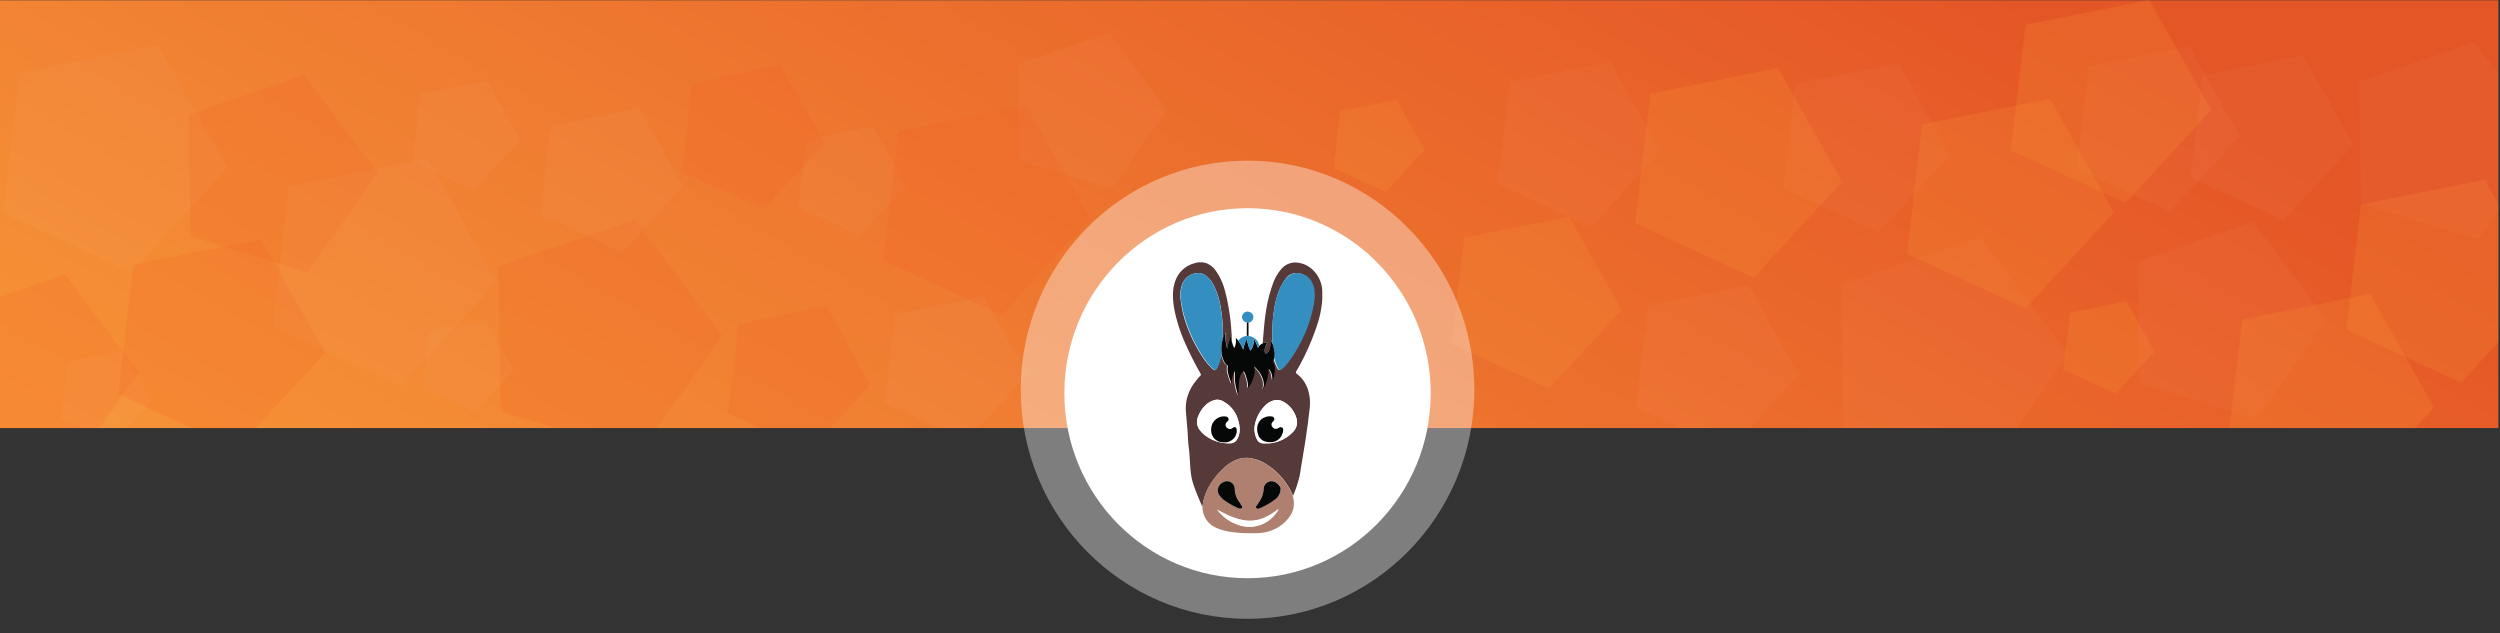 <svg id="Layer_1" data-name="Layer 1" xmlns="http://www.w3.org/2000/svg" xmlns:xlink="http://www.w3.org/1999/xlink" viewBox="0 0 654.17 165.73"><rect x="0" y="0" width="654.17" height="165.73" fill="#333333" stroke="none"/><defs><clipPath id="clip-path"><rect x="-0.52" y="0.07" width="654.27" height="111.95" fill="none"/></clipPath><linearGradient id="linear-gradient" x1="432.63" y1="-127.59" x2="220.59" y2="239.68" gradientUnits="userSpaceOnUse"><stop offset="0.15" stop-color="#e55626"/><stop offset="0.99" stop-color="#f69437"/></linearGradient></defs><title>desktop elements</title><g clip-path="url(#clip-path)"><rect x="-0.52" y="0.07" width="654.27" height="111.95" fill="url(#linear-gradient)"/><polygon points="518.14 61.94 481.81 74.38 482.42 112.78 519.13 124.07 541.21 92.64 518.14 61.94" fill="#fff" opacity="0.03"/><polygon points="290.23 8.6 266.4 16.77 266.8 41.95 290.88 49.35 305.36 28.74 290.23 8.6" fill="#fff" opacity="0.03"/><polygon points="589.56 58.05 559.35 68.4 559.86 100.33 590.38 109.71 608.73 83.59 589.56 58.05" fill="#fff" opacity="0.03"/><polygon points="647.49 11.02 617.28 21.37 617.79 53.29 648.31 62.68 666.67 36.55 647.49 11.02" fill="#fff" opacity="0.03"/><polygon points="79.61 19.62 49.4 29.97 49.91 61.9 80.43 71.28 98.78 45.15 79.61 19.62" fill="#f15a29" opacity="0.17"/><polygon points="17.08 71.82 -13.13 82.17 -12.62 114.1 17.9 123.48 36.26 97.35 17.08 71.82" fill="#f15a29" opacity="0.17"/><polygon points="166.22 57.48 130.39 69.76 131 107.63 167.2 118.76 188.97 87.77 166.22 57.48" fill="#f15a29" opacity="0.17"/><polygon points="210.95 36.58 208.88 54.26 225.05 61.68 237.11 48.6 228.4 33.08 210.95 36.58" fill="#fff" opacity="0.03"/><polygon points="109.99 24.53 107.92 42.21 124.09 49.64 136.16 36.55 127.44 21.04 109.99 24.53" fill="#fff" opacity="0.03"/><polygon points="469.77 21.93 466.56 49.32 491.62 60.83 510.31 40.56 496.81 16.52 469.77 21.93" fill="#fff" opacity="0.03"/><polygon points="112.33 86.7 110.59 101.63 124.25 107.91 134.43 96.86 127.07 83.75 112.33 86.7" fill="#fff" opacity="0.03"/><polygon points="17.69 94.73 15.94 109.66 29.6 115.94 39.78 104.89 32.42 91.78 17.69 94.73" fill="#fff" opacity="0.03"/><polygon points="350.67 29.05 348.93 43.98 362.58 50.26 372.77 39.21 365.41 26.1 350.67 29.05" fill="#f69437" opacity="0.21"/><polygon points="383.14 62.18 379.89 90 405.34 101.69 424.33 81.09 410.61 56.67 383.14 62.18" fill="#f69437" opacity="0.21"/><polygon points="541.69 81.83 539.94 96.76 553.6 103.03 563.79 91.98 556.43 78.88 541.69 81.83" fill="#f69437" opacity="0.21"/><polygon points="576.33 19.74 573.21 46.41 597.61 57.62 615.81 37.88 602.65 14.47 576.33 19.74" fill="#fff" opacity="0.03"/><polygon points="395.06 21.46 391.94 48.13 416.34 59.34 434.54 39.6 421.39 16.19 395.06 21.46" fill="#fff" opacity="0.03"/><polygon points="431.2 79.97 428.08 106.64 452.48 117.85 470.68 98.11 457.53 74.7 431.2 79.97" fill="#fff" opacity="0.03"/><polygon points="546.5 17.45 543.38 44.12 567.78 55.33 585.98 35.58 572.83 12.17 546.5 17.45" fill="#fff" opacity="0.03"/><polygon points="502.97 32.55 499.01 66.44 530.01 80.68 553.14 55.59 536.42 25.84 502.97 32.55" fill="#f69437" opacity="0.21"/><polygon points="235.09 34.27 231.13 68.16 262.13 82.4 285.26 57.31 268.54 27.56 235.09 34.27" fill="#f15a29" opacity="0.17"/><polygon points="34.9 69.26 30.93 103.15 61.94 117.39 85.06 92.3 68.35 62.55 34.9 69.26" fill="#f15a29" opacity="0.17"/><polygon points="586.72 83.6 582.76 117.49 613.76 131.73 636.89 106.64 620.17 76.9 586.72 83.6" fill="#f69437" opacity="0.21"/><polygon points="431.84 24.52 427.88 58.4 458.88 72.64 482.01 47.56 465.3 17.81 431.84 24.52" fill="#f69437" opacity="0.21"/><polygon points="617.79 53.52 613.95 86.33 643.97 100.12 666.35 75.83 650.17 47.04 617.79 53.52" fill="#f69437" opacity="0.21"/><polygon points="530.02 6.49 526.19 39.29 556.2 53.08 578.59 28.8 562.41 0 530.02 6.49" fill="#f69437" opacity="0.21"/><polygon points="193.22 84.75 190.48 108.11 211.86 117.93 227.8 100.63 216.28 80.12 193.22 84.75" fill="#f15a29" opacity="0.17"/><polygon points="181.17 21.65 178.44 45.01 199.81 54.83 215.76 37.53 204.24 17.03 181.17 21.65" fill="#f15a29" opacity="0.17"/><polygon points="144.17 32.83 141.44 56.2 162.81 66.02 178.76 48.72 167.24 28.21 144.17 32.83" fill="#fff" opacity="0.03"/><polygon points="234.23 82.16 231.5 105.53 252.87 115.35 268.82 98.05 257.3 77.54 234.23 82.16" fill="#fff" opacity="0.03"/><polygon points="75.68 48.81 71.38 85.52 104.97 100.95 130.02 73.77 111.91 41.55 75.68 48.81" fill="#fff" opacity="0.03"/><polygon points="5.12 18.98 0.83 55.69 34.41 71.12 59.46 43.94 41.36 11.72 5.12 18.98" fill="#fff" opacity="0.03"/></g><ellipse cx="326.44" cy="102.89" rx="47.93" ry="48.41" fill="#fff"/><ellipse cx="326.44" cy="101.98" rx="59.35" ry="59.94" fill="#fff" opacity="0.37"/><path d="M313.54,68.65h1s.07,0,.11,0a4.28,4.28,0,0,1,1.23.31,5.36,5.36,0,0,1,2.33,2,15,15,0,0,1,2.11,4.39,37.92,37.92,0,0,1,1,4.21c.28,1.45.5,2.91.67,4.37.14,1.22.2,2.46.3,3.68a10.6,10.6,0,0,0-.66,1.64,10,10,0,0,0-.47,2,13.18,13.18,0,0,1-.45-4.48,16.62,16.62,0,0,0-.71,1.82,2.72,2.72,0,0,1,0-.49c0-1,0-2-.05-3a43.82,43.82,0,0,0-.59-5,19.42,19.42,0,0,0-1.76-5.4A6.94,6.94,0,0,0,316,72.52a3.53,3.53,0,0,0-2.27-1.06,4.65,4.65,0,0,0-3.24,1.19,4.73,4.73,0,0,0-1.24,2,8.11,8.11,0,0,0-.31,3.85,29.39,29.39,0,0,0,1,4.89,38.19,38.19,0,0,0,5,10.42,14.75,14.75,0,0,0,2.4,2.77c.48.42.72.38,1-.18a8.59,8.59,0,0,0,.84-2.14c.13-.51.24-1,.36-1.53a7.62,7.62,0,0,0,.37,1.26,3,3,0,0,0,1.13,1.64.13.13,0,0,1,.05.16,3.74,3.74,0,0,0,.05,1.79,11.48,11.48,0,0,0,.56,1.81,7.23,7.23,0,0,0,.49,1.1,4,4,0,0,1,.07-1.78,5.1,5.1,0,0,1,.7-1.65,13.89,13.89,0,0,0,.9,6.42s0-.07,0-.1a25,25,0,0,1,.14-3.35,7.08,7.08,0,0,1,.47-2,1.44,1.44,0,0,1,.69-.82c.1,0,.16,0,.22.07a12.1,12.1,0,0,1,.81,2.47,4,4,0,0,1,.07,1.71s0,.08,0,.09.08,0,.11-.07a8.53,8.53,0,0,0,1.66-3.6,5.1,5.1,0,0,0,.07-1c0-.33-.1-.65-.12-1h0a7.81,7.81,0,0,1,1.05,1.1,6.84,6.84,0,0,1,1.3,2.51,4.45,4.45,0,0,1,.14,1.46c0,.29-.11.57-.13.86,0,0,0,0,0,0h0v0a.86.86,0,0,0,.1-.16,14.69,14.69,0,0,0,.95-2.49,8.37,8.37,0,0,0,.34-2.33,1.8,1.8,0,0,0,0-.31,1.42,1.42,0,0,1,.36.33,3.62,3.62,0,0,1,.54,1.49c.07.35.12.71.18,1.06a2.65,2.65,0,0,0,.2-.49,7.15,7.15,0,0,0,.35-3,2.88,2.88,0,0,0-.47-1.3.18.18,0,0,1,0-.25,3.09,3.09,0,0,0,.33-.77s0,0,0,.07a10.28,10.28,0,0,0,1,2.69c.33.6.59.64,1.1.19a12.18,12.18,0,0,0,1.62-1.75,35.68,35.68,0,0,0,3.77-6.28,33.65,33.65,0,0,0,2.81-8.44,13.08,13.08,0,0,0,.27-4,6.09,6.09,0,0,0-1.19-3,4.33,4.33,0,0,0-2.54-1.5,3.34,3.34,0,0,0-2.94.61A5.33,5.33,0,0,0,336,73.55a15,15,0,0,0-1.74,3.74,23.7,23.7,0,0,0-.91,4.07c-.15,1-.27,2.07-.34,3.11,0,.48-.07,1-.08,1.45,0,.79,0,1.59,0,2.38,0,.57.09,1.15.08,1.72-.11-.3-.23-.6-.35-.9s-.15-.37-.23-.56c0,.52,0,1,0,1.53a4.17,4.17,0,0,1-.26,1.44,1.41,1.41,0,0,1-.85.93c-.14.05-.21,0-.26-.11a2.54,2.54,0,0,1-.07-1.13,4.39,4.39,0,0,1,.64-1.51s.07-.08,0-.13-.1,0-.15,0a3.09,3.09,0,0,0-1.07.25c.11-1.45.23-2.9.36-4.34s.31-2.95.55-4.41A37.4,37.4,0,0,1,333,74.48a11.85,11.85,0,0,1,2.37-4.19,4.78,4.78,0,0,1,4.42-1.53,6.78,6.78,0,0,1,3.7,1.83A8.05,8.05,0,0,1,346,76.32V78a14.18,14.18,0,0,1-.12,1.59,26.75,26.75,0,0,1-1,4.76,64.79,64.79,0,0,1-4.71,11.09c-.28.54-.6,1.06-.91,1.59a.55.55,0,0,0,.15.85l.11.09a8.62,8.62,0,0,1,1.35,1.35,8.91,8.91,0,0,1,1.63,3.58,10.87,10.87,0,0,1,.27,3c0,.77-.14,1.53-.23,2.29s-.2,1.72-.31,2.58c-.14,1-.3,2.11-.45,3.17-.18,1.36-.42,2.72-.64,4.07s-.42,2.58-.64,3.87c-.15.92-.26,1.85-.46,2.76a31.54,31.54,0,0,1-1.69,5.11c-.06,0-.06-.1-.08-.15-.1-.24-.19-.49-.3-.73a18.51,18.51,0,0,0-3.1-4.5,17,17,0,0,0-3.5-2.88,10.47,10.47,0,0,0-4.53-1.65,6.92,6.92,0,0,0-3.36.5,10.81,10.81,0,0,0-3.24,2.14,20.92,20.92,0,0,0-3.36,4,14.47,14.47,0,0,0-1.76,3.83c-.17.59-.25,1.21-.4,1.8,0,.13-.08.27-.13.42l-.07-.14c-.56-1.27-1.1-2.56-1.6-3.87a21.8,21.8,0,0,1-1.08-3.32,27.71,27.71,0,0,1-.44-4c-.06-.83-.11-1.67-.17-2.5s-.15-1.39-.23-2.09c-.1-.92-.14-1.84-.19-2.77s-.15-2.15-.25-3.22-.17-1.94-.24-2.92a11.43,11.43,0,0,1,.19-3.14,11.94,11.94,0,0,1,2.51-5A8.66,8.66,0,0,1,314,98.41a.48.48,0,0,0,.12-.68l-.08-.17a78.51,78.51,0,0,1-3.61-7.08,42.18,42.18,0,0,1-3.09-9.24,20.33,20.33,0,0,1-.41-3.55s0-.09,0-.11v-.5c.05,0,0-.06,0-.09a8.27,8.27,0,0,1,.07-1.11,9.92,9.92,0,0,1,.93-3.29,7.23,7.23,0,0,1,4.74-3.73A4.7,4.7,0,0,1,313.54,68.65ZM331.75,116h.49c.17,0,.33,0,.49-.06a9.69,9.69,0,0,0,5.56-2.86,3.57,3.57,0,0,0,.93-3.73,7.26,7.26,0,0,0-3.24-4.15,3.43,3.43,0,0,0-2.93-.33,5,5,0,0,0-2,1.27,9.89,9.89,0,0,0-2.64,4.87,5.78,5.78,0,0,0,.54,4,1.74,1.74,0,0,0,1.46,1A12.52,12.52,0,0,0,331.75,116Zm-10.21,0h.3a2,2,0,0,0,1.78-.89,5.09,5.09,0,0,0,.75-2.33,7.72,7.72,0,0,0-.36-2.74,8,8,0,0,0-3.92-5,3.06,3.06,0,0,0-2.21-.37,5.59,5.59,0,0,0-2.65,1.6,8,8,0,0,0-1.75,2.84,3.39,3.39,0,0,0,.51,3.47,8.07,8.07,0,0,0,1.7,1.6,10.28,10.28,0,0,0,5.85,1.83Z" fill="#563a39"/><path d="M338.27,129.73c.06.28.13.55.19.83a5.9,5.9,0,0,1-1.14,4.8,10.23,10.23,0,0,1-5.2,3.65,11.92,11.92,0,0,1-3.25.51c-.05,0-.12,0-.17,0h-2.5c0-.05-.08,0-.12,0a29.78,29.78,0,0,1-4.31-.4,13.09,13.09,0,0,1-3.52-1,5.93,5.93,0,0,1-3.59-5.74c0-.09,0-.19,0-.27.15-.6.24-1.21.41-1.81a14.77,14.77,0,0,1,1.76-3.83,20.56,20.56,0,0,1,3.36-4,10.81,10.81,0,0,1,3.24-2.14,7.13,7.13,0,0,1,3.36-.5,10.65,10.65,0,0,1,4.53,1.65,16.69,16.69,0,0,1,3.5,2.88,18.79,18.79,0,0,1,3.1,4.5c.11.24.2.48.3.73C338.2,129.62,338.2,129.69,338.27,129.73Zm-3.74,3.53c-.07,0-.11.06-.16.09a17.54,17.54,0,0,1-3.4,2.11,9.58,9.58,0,0,1-5.81.65,17.78,17.78,0,0,1-4.69-1.69c-.65-.32-1.27-.7-1.91-1h0c0,.1.08.15.13.21a11.32,11.32,0,0,0,5.35,3.75,8.58,8.58,0,0,0,9.93-3.16,3.78,3.78,0,0,0,.56-.9s0,0,0,0h0Zm.57-5.32a.88.88,0,0,0-.2-.68,3.8,3.8,0,0,0-1-1,2.09,2.09,0,0,0-2.67.21,2.24,2.24,0,0,0-.59,1.55,6.07,6.07,0,0,1-.94,2.89c-.29.48-.62,1-.95,1.41a.42.42,0,0,0,.15.68.67.67,0,0,0,.63,0,17,17,0,0,0,4.13-2.37,3.48,3.48,0,0,0,1.44-2.73Zm-16.44.37a1.9,1.9,0,0,0,.3,1.08,6.12,6.12,0,0,0,1.81,1.81,22.33,22.33,0,0,0,3,1.66,3.62,3.62,0,0,0,.63.22.63.63,0,0,0,.59-.15.3.3,0,0,0,.09-.38,1.14,1.14,0,0,0-.31-.44c-.06-.07-.14-.13-.12-.22a.34.34,0,0,0-.13-.28l-.2-.25a5.91,5.91,0,0,1-1.2-3.42,2,2,0,0,0-2.36-2,2.54,2.54,0,0,0-2.09,2.38Z" fill="#af8070"/><path d="M346,76.3h0V78h0Z" fill="#af8070"/><path d="M319.68,92.73c-.12.51-.23,1-.36,1.53a9,9,0,0,1-.84,2.14c-.31.56-.56.61-1,.19a14.45,14.45,0,0,1-2.39-2.78,38.48,38.48,0,0,1-5-10.42A30,30,0,0,1,309,78.5a8.11,8.11,0,0,1,.32-3.85,4.41,4.41,0,0,1,4.48-3.19A3.52,3.52,0,0,1,316,72.51a7.1,7.1,0,0,1,1.57,2.19,19.23,19.23,0,0,1,1.75,5.39,41.94,41.94,0,0,1,.6,5c.06,1,.07,2,.05,3,0,.16,0,.32,0,.49l0,.17a10,10,0,0,0-.37,2.83C319.58,92,319.65,92.34,319.68,92.73Z" fill="#348fc0"/><path d="M333,90c0-.57-.06-1.15-.08-1.72,0-.79,0-1.59,0-2.38,0-.49.06-1,.08-1.45.07-1,.19-2.08.34-3.11a24.91,24.91,0,0,1,.91-4.07,15.33,15.33,0,0,1,1.74-3.74,5.92,5.92,0,0,1,1.31-1.38,3.37,3.37,0,0,1,2.94-.6,4.35,4.35,0,0,1,2.55,1.5,6.08,6.08,0,0,1,1.18,3,12.54,12.54,0,0,1-.27,4,33.89,33.89,0,0,1-2.8,8.44,35.73,35.73,0,0,1-3.78,6.28,12.08,12.08,0,0,1-1.61,1.74c-.52.46-.77.42-1.1-.18a10.68,10.68,0,0,1-1-2.69.19.19,0,0,0,0-.07,4.63,4.63,0,0,0,0-2A15.19,15.19,0,0,0,333,90Z" fill="#348fc0"/><path d="M333,90a14.16,14.16,0,0,1,.43,1.64,4.84,4.84,0,0,1,0,2,3.64,3.64,0,0,1-.33.76.18.18,0,0,0,0,.25,3,3,0,0,1,.47,1.3,7.22,7.22,0,0,1-.36,3,3.3,3.3,0,0,1-.19.49l-.18-1.07a3.33,3.33,0,0,0-.55-1.48,1.26,1.26,0,0,0-.35-.34c0,.12,0,.22,0,.31a8.44,8.44,0,0,1-.34,2.34,14.27,14.27,0,0,1-.95,2.48,1.4,1.4,0,0,1-.1.16h0a8.51,8.51,0,0,1,.13-.86,4.45,4.45,0,0,0-.14-1.46,6.76,6.76,0,0,0-1.3-2.51,7.81,7.81,0,0,0-1.05-1.1h0c0,.33.11.65.12,1a5.1,5.1,0,0,1-.07,1,8.53,8.53,0,0,1-1.66,3.6s-.05.09-.11.07,0-.06,0-.1a4.06,4.06,0,0,0-.07-1.7,11.63,11.63,0,0,0-.82-2.48c-.05-.11-.11-.11-.21-.07a1.49,1.49,0,0,0-.69.83,6.93,6.93,0,0,0-.47,2,25,25,0,0,0-.14,3.35s0,.07,0,.1a13.85,13.85,0,0,1-.9-6.42,5.39,5.39,0,0,0-.7,1.66,3.92,3.92,0,0,0-.07,1.77,8.23,8.23,0,0,1-.49-1.09,10.63,10.63,0,0,1-.56-1.82,3.74,3.74,0,0,1-.05-1.79.11.11,0,0,0-.06-.15A3,3,0,0,1,320.06,94a7.34,7.34,0,0,1-.37-1.27c0-.39-.09-.78-.1-1.17a10,10,0,0,1,.37-2.83c0-.06,0-.12,0-.18a16.51,16.51,0,0,1,.7-1.82,13.16,13.16,0,0,0,.46,4.48,10,10,0,0,1,.47-2,8.93,8.93,0,0,1,.66-1.64.66.66,0,0,0,0,.14l0,.06a4.09,4.09,0,0,0,0,1.26,1.56,1.56,0,0,0,.17.64,5.94,5.94,0,0,0,.55,1.42,4.18,4.18,0,0,0,.36-2.68h0a6.83,6.83,0,0,1,.69.73c.26.39.54.77.77,1.19a9.08,9.08,0,0,1,.5,1.15,10.41,10.41,0,0,1,1-2.87,9,9,0,0,0,.91,3.13,4.86,4.86,0,0,0,.35-.53A3.64,3.64,0,0,0,328,88.8a2.89,2.89,0,0,1-.11-.51h0A12.46,12.46,0,0,1,329.17,91a4,4,0,0,1,.34-.5,2.86,2.86,0,0,1,2-.91c.05,0,.11,0,.14,0s0,.09-.05.13a4.37,4.37,0,0,0-.63,1.51,2.36,2.36,0,0,0,.06,1.12c.05.16.13.17.26.12a1.39,1.39,0,0,0,.85-.93,3.7,3.7,0,0,0,.26-1.43c0-.51,0-1,0-1.54l.24.57C332.72,89.41,332.84,89.71,333,90Z" fill="#060707"/><path d="M331.75,116a12.52,12.52,0,0,1-1.37,0,1.74,1.74,0,0,1-1.46-1,5.85,5.85,0,0,1-.54-4,9.84,9.84,0,0,1,2.64-4.87,4.9,4.9,0,0,1,2-1.27,3.4,3.4,0,0,1,2.93.33,7.23,7.23,0,0,1,3.24,4.15,3.57,3.57,0,0,1-.93,3.73,9.69,9.69,0,0,1-5.56,2.86,3.86,3.86,0,0,1-.49.06C332.08,116,331.92,116,331.75,116Zm.63-.29a2.88,2.88,0,0,0,.83-.06,3.12,3.12,0,0,0,2.26-2,2.54,2.54,0,0,0,.26-1.21.64.64,0,0,0-.93-.56l-.32.16a2.59,2.59,0,0,1-.38.17,1,1,0,0,1-1.2-.48.93.93,0,0,1,0-1.22c.1-.12.21-.22.32-.34a.67.67,0,0,0-.4-1.14,3.19,3.19,0,0,0-1.73.15,3.06,3.06,0,0,0-2.07,2.2,4.38,4.38,0,0,0,.22,2.55,2.65,2.65,0,0,0,1.74,1.62,4.17,4.17,0,0,0,1.36.17Z" fill="#fff"/><path d="M321.54,116a10.33,10.33,0,0,1-5.86-1.83,8.11,8.11,0,0,1-1.7-1.61,3.43,3.43,0,0,1-.51-3.47,7.83,7.83,0,0,1,1.75-2.83,5.62,5.62,0,0,1,2.66-1.6,3,3,0,0,1,2.2.36,8,8,0,0,1,3.92,5,8.18,8.18,0,0,1,.37,2.74,5.17,5.17,0,0,1-.75,2.32,2,2,0,0,1-1.79.89Zm-4.61-3.63c0,.11,0,.27,0,.43a2.09,2.09,0,0,0,.08.36,3.17,3.17,0,0,0,2.22,2.41,5.06,5.06,0,0,0,1.1.1,2.76,2.76,0,0,0,1.84-.45,3,3,0,0,0,1.45-2.86c0-.53-.48-.89-1-.47a2,2,0,0,1-.31.19,1,1,0,0,1-1.09-.1,1,1,0,0,1-.07-1.71l.17-.17a.61.61,0,0,0,.06-.81.84.84,0,0,0-.6-.36,4.44,4.44,0,0,0-1,0,3.36,3.36,0,0,0-2.83,3.41Z" fill="#fff"/><path d="M330.53,101.83l0,0h0s0,0,0,0Z" fill="#060707"/><path d="M335.1,127.94a3.53,3.53,0,0,1-1.43,2.73,17.49,17.49,0,0,1-4.13,2.37.67.67,0,0,1-.63,0,.41.41,0,0,1-.15-.68c.33-.47.65-.93.95-1.42a6.17,6.17,0,0,0,.93-2.89,2.28,2.28,0,0,1,.6-1.54,2.08,2.08,0,0,1,2.66-.22,4,4,0,0,1,1,1A.91.91,0,0,1,335.1,127.94Z" fill="#060707"/><path d="M318.66,128.31a2.53,2.53,0,0,1,2.08-2.37,2,2,0,0,1,2.36,2,5.93,5.93,0,0,0,1.2,3.42,2.65,2.65,0,0,0,.21.26.31.31,0,0,1,.12.28c0,.09.07.15.13.21a1.37,1.37,0,0,1,.3.45.27.27,0,0,1-.09.37.63.63,0,0,1-.59.16,3.62,3.62,0,0,1-.63-.22,23,23,0,0,1-3-1.67,5.9,5.9,0,0,1-1.81-1.81A2,2,0,0,1,318.66,128.31Z" fill="#060707"/><path d="M318.56,133.37c.63.35,1.26.72,1.91,1a17.31,17.31,0,0,0,4.69,1.69,9.55,9.55,0,0,0,5.8-.65,17.61,17.61,0,0,0,3.41-2.11c.05,0,.09-.08.15-.09h0a4.13,4.13,0,0,1-.56.9,8.83,8.83,0,0,1-4.8,3.37,8.71,8.71,0,0,1-5.13-.21,11.32,11.32,0,0,1-5.35-3.75c-.05-.06-.13-.12-.13-.21Z" fill="#fff"/><path d="M334.53,133.26v0h0a0,0,0,0,0,0,0Z" fill="#fff"/><path d="M318.56,133.37h0Z" fill="#fff"/><path d="M327.91,88.29a2.13,2.13,0,0,0,.11.5,3.75,3.75,0,0,1-.48,2.45,3,3,0,0,1-.35.53,8.57,8.57,0,0,1-.9-3.14,10.55,10.55,0,0,0-1,2.87,8.33,8.33,0,0,0-.5-1.15,10.4,10.4,0,0,0-.77-1.18,3,3,0,0,1,2.11-1.25l.14,0a1.69,1.69,0,0,0,.45,0,3.88,3.88,0,0,1,1.06.29A.26.26,0,0,1,327.91,88.29Z" fill="#348fc0"/><path d="M326.26,84.37a1.42,1.42,0,1,1,.54-2.78,1.54,1.54,0,0,1,.62.29,1.42,1.42,0,0,1,.23,2,1.38,1.38,0,0,1-.95.54A1.63,1.63,0,0,1,326.26,84.37Z" fill="#348fc0"/><path d="M326.26,84.37a1.62,1.62,0,0,0,.44,0c0,1,0,2.06,0,3.08v.43a1.77,1.77,0,0,1-.46,0Z" fill="#060707"/><path d="M329.5,90.45a4,4,0,0,0-.34.5,13.53,13.53,0,0,0-1.22-2.65,2.25,2.25,0,0,1,.9.72,2.85,2.85,0,0,1,.63,1.35Z" fill="#348fc0"/><path d="M322.41,89.71a1.56,1.56,0,0,1-.17-.64,4.09,4.09,0,0,1,0-1.26.21.21,0,0,1,0-.06C322.33,88.4,322.38,89.06,322.41,89.71Z" fill="#4b3938"/><path d="M323.31,88.45l0,0,0,0v0Z" fill="#060707"/><path d="M328.16,95.9h0Z" fill="#4b3938"/><path d="M332.38,115.69a4.46,4.46,0,0,1-1.36-.18,2.61,2.61,0,0,1-1.74-1.62,4.36,4.36,0,0,1-.22-2.55,3.08,3.08,0,0,1,2.07-2.2,3.19,3.19,0,0,1,1.73-.15.68.68,0,0,1,.4,1.14c-.1.12-.22.22-.32.35a.91.91,0,0,0,0,1.21,1,1,0,0,0,1.2.48,1.63,1.63,0,0,0,.38-.17l.32-.16a.65.65,0,0,1,.93.56,2.49,2.49,0,0,1-.26,1.21,3.17,3.17,0,0,1-2.26,2A2.88,2.88,0,0,1,332.38,115.69Z" fill="#060707"/><path d="M316.93,112.4a3.38,3.38,0,0,1,2.83-3.41,4.36,4.36,0,0,1,1,0,.83.83,0,0,1,.61.36.61.61,0,0,1-.07.81l-.16.17a1,1,0,0,0,.07,1.71,1,1,0,0,0,1.09.1,3,3,0,0,0,.3-.19c.54-.42,1-.06,1,.47a3,3,0,0,1-1.45,2.86,2.78,2.78,0,0,1-1.85.45,5,5,0,0,1-1.09-.1,3.16,3.16,0,0,1-2.23-2.41c0-.12,0-.23-.07-.36A3.88,3.88,0,0,1,316.93,112.4Z" fill="#060707"/></svg>